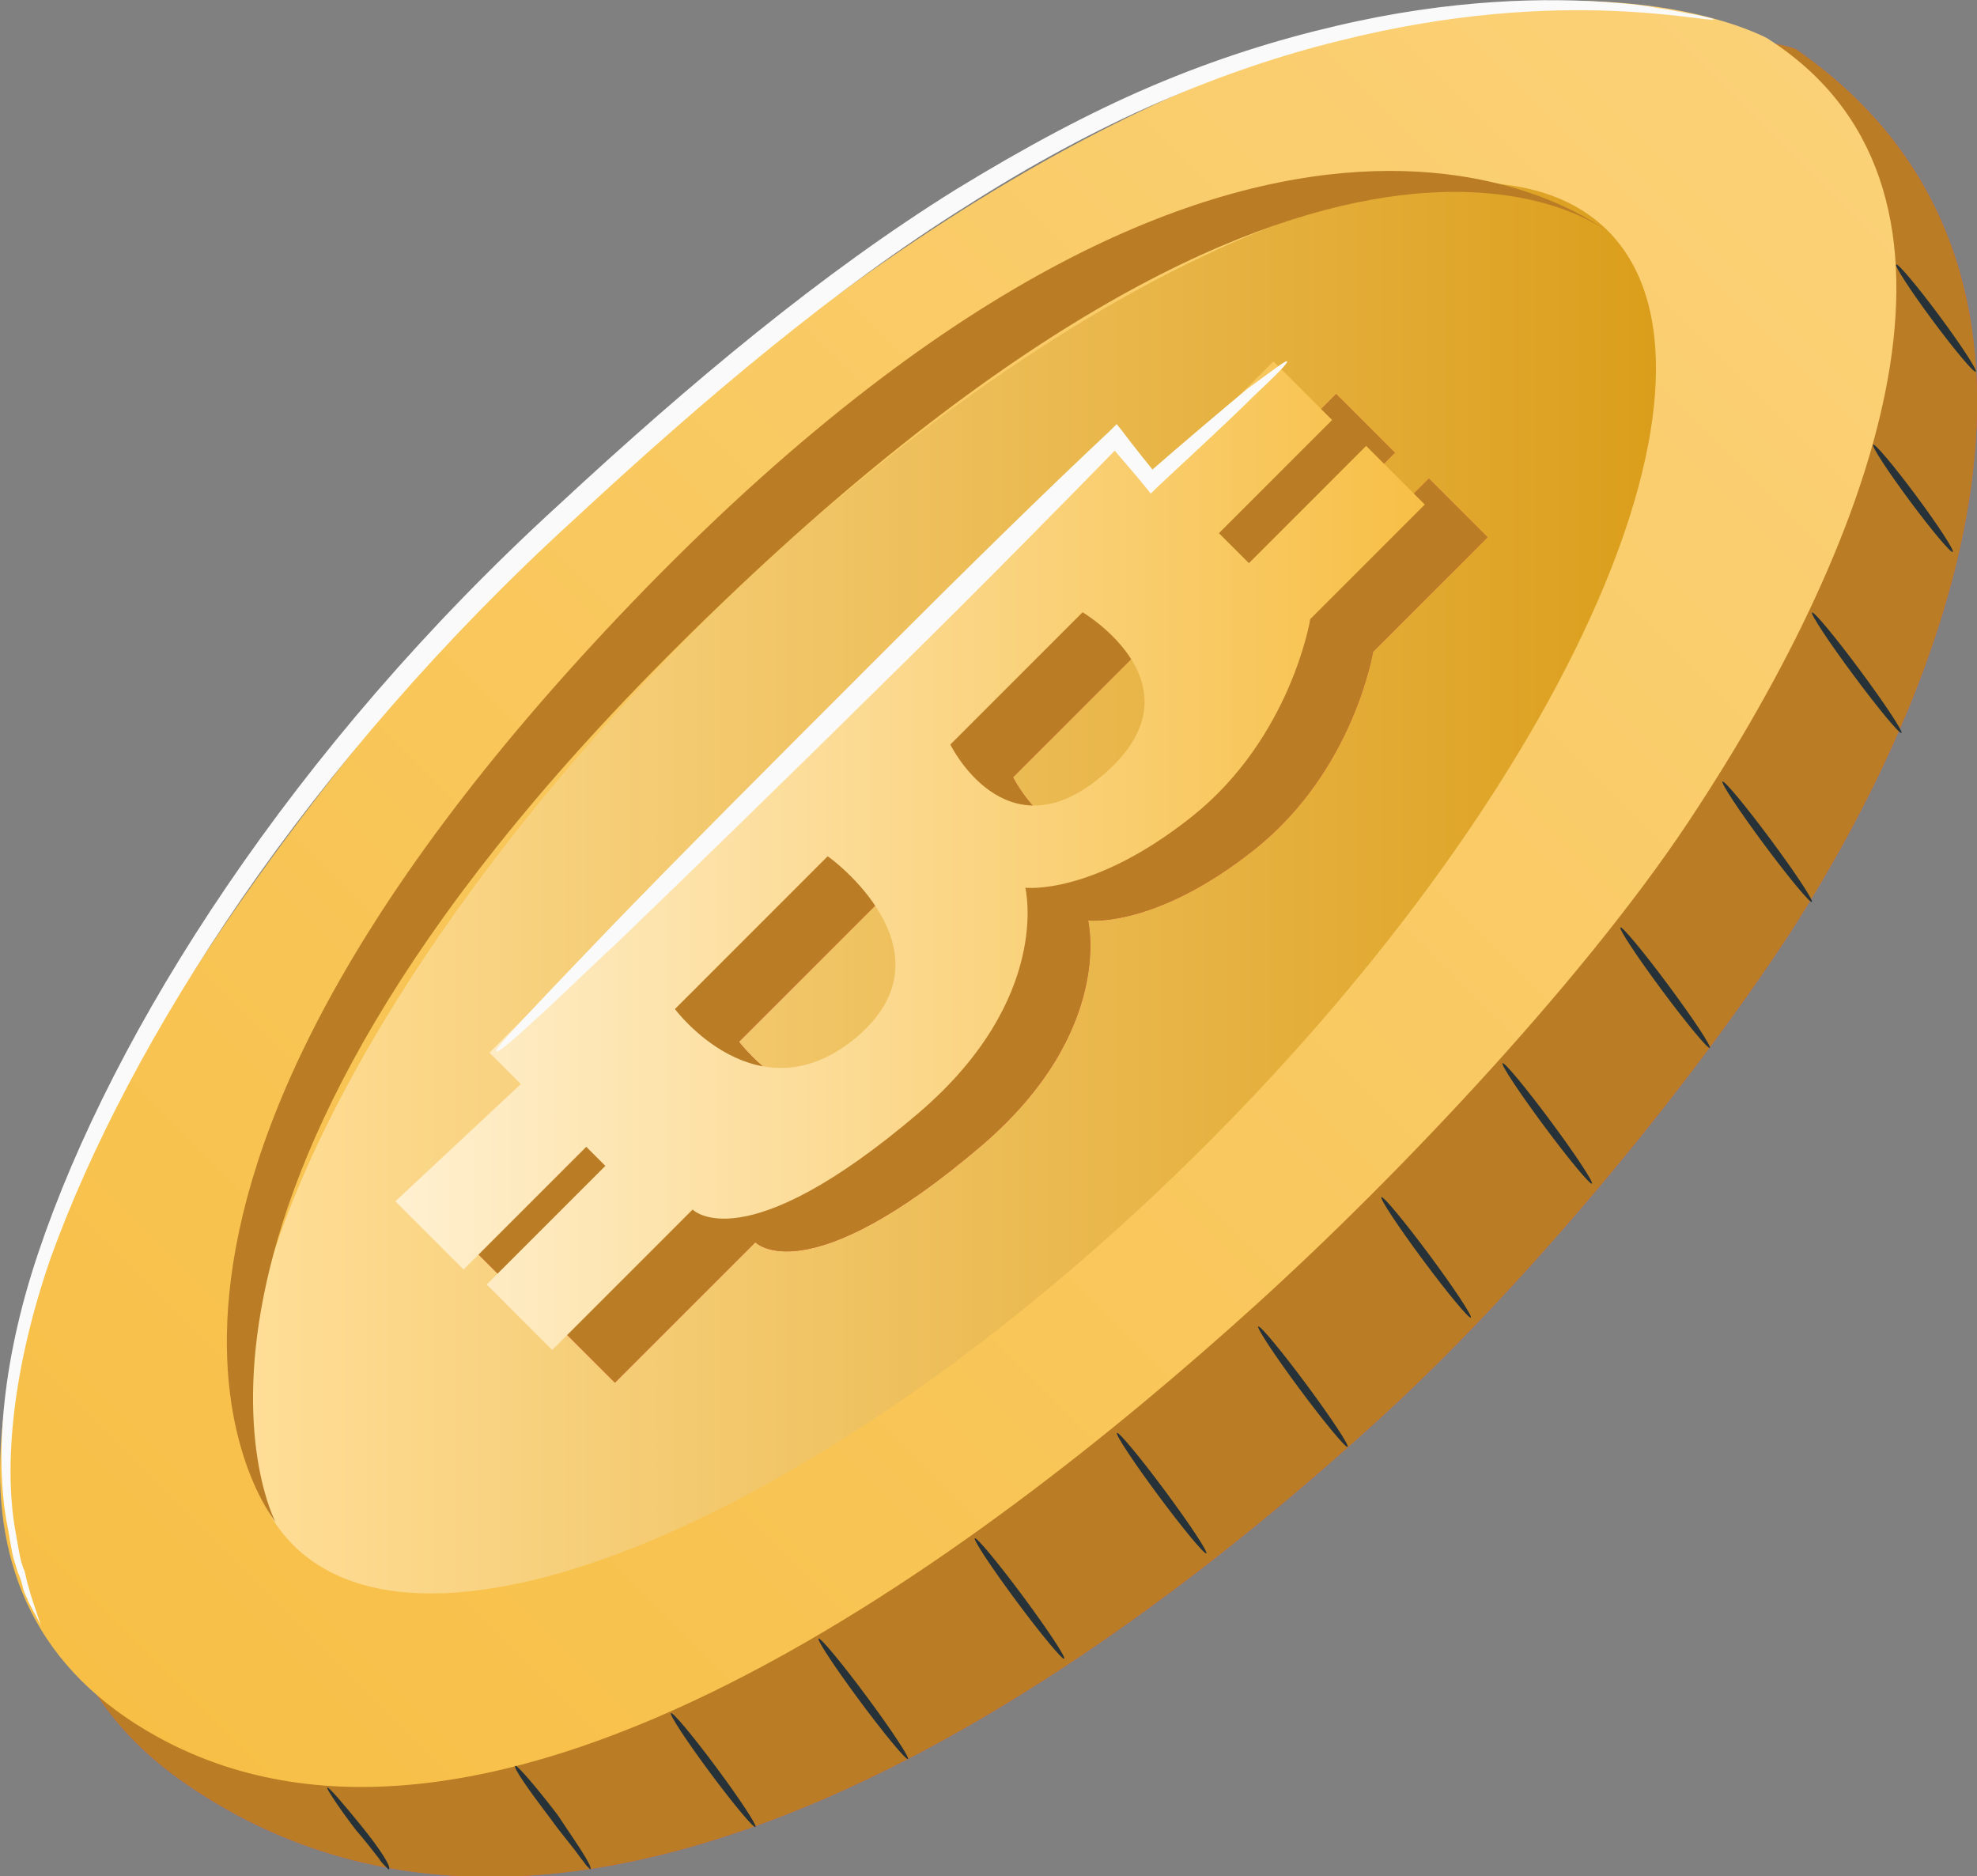 <?xml version="1.0" encoding="utf-8"?>
<!-- Generator: Adobe Illustrator 21.1.0, SVG Export Plug-In . SVG Version: 6.00 Build 0)  -->
<svg version="1.1" xmlns="http://www.w3.org/2000/svg" xmlns:xlink="http://www.w3.org/1999/xlink" x="0px" y="0px"
	 viewBox="0 0 145 137.6" style="enable-background:new 0 0 145 137.6;" xml:space="preserve">
<rect x="0" y="0" width="145" height="137.6" fill="#808080" stroke="none"/>
<style type="text/css">
	.st0{display:none;}
	.st1{display:inline;fill:#F5F5F5;}
	.st2{display:inline;fill:#E0E0E0;}
	.st3{display:inline;fill:#FFFFFF;}
	.st4{fill:#19191C;}
	.st5{fill:url(#SVGID_1_);}
	.st6{fill:url(#SVGID_2_);}
	.st7{fill:#474751;}
	.st8{fill:#111516;}
	.st9{fill:url(#SVGID_3_);}
	.st10{fill:url(#SVGID_4_);}
	.st11{fill:url(#SVGID_5_);}
	.st12{fill:url(#SVGID_6_);}
	.st13{fill:#E0E0E0;}
	.st14{fill:#EBEBEB;}
	.st15{fill:#F5F5F5;}
	.st16{fill:#FAFAFA;}
	.st17{fill:#131316;}
	.st18{fill:#27272D;}
	.st19{fill:#303035;}
	.st20{fill:#35353A;}
	.st21{display:inline;fill:#FAFAFA;}
	.st22{fill:url(#SVGID_7_);}
	.st23{fill:url(#SVGID_8_);}
	.st24{fill:url(#SVGID_9_);}
	.st25{fill:url(#SVGID_10_);}
	.st26{fill:url(#SVGID_11_);}
	.st27{fill:url(#SVGID_12_);}
	.st28{display:inline;fill:#EBEBEB;}
	.st29{display:inline;}
	.st30{fill:#263238;}
	.st31{fill:#455A64;}
	.st32{fill:#FFBE9D;}
	.st33{fill:#B78876;}
	.st34{fill:#E8505B;}
	.st35{opacity:0.3;}
	.st36{fill:#AA6550;}
	.st37{opacity:0.4;}
	.st38{fill:#FFFFFF;}
	.st39{fill:#BA7D25;}
	.st40{fill:url(#SVGID_13_);}
	.st41{fill:url(#SVGID_14_);}
	.st42{fill:url(#SVGID_15_);}
	.st43{fill:url(#SVGID_16_);}
	.st44{fill:url(#SVGID_17_);}
	.st45{fill:url(#SVGID_18_);stroke:url(#SVGID_19_);stroke-width:2;stroke-miterlimit:10;}
	.st46{fill:url(#SVGID_20_);}
	.st47{fill:url(#SVGID_21_);}
	.st48{fill:url(#SVGID_22_);}
	.st49{fill:url(#SVGID_23_);}
	.st50{fill:url(#SVGID_24_);}
	.st51{display:inline;fill:#BA7D25;}
	.st52{display:inline;fill:url(#SVGID_25_);}
	.st53{fill:url(#SVGID_26_);}
	.st54{fill:url(#SVGID_27_);}
	.st55{fill:url(#SVGID_28_);}
	.st56{fill:url(#SVGID_29_);}
	.st57{fill:#F7BF46;}
	.st58{fill:url(#SVGID_30_);}
	.st59{display:inline;fill:#E8505B;}
	.st60{display:inline;fill:#F7BF46;}
	.st61{fill:url(#SVGID_31_);}
	.st62{fill:url(#SVGID_32_);}
	.st63{fill:url(#SVGID_33_);}
	.st64{fill:url(#SVGID_34_);}
	.st65{opacity:0.2;}
</style>
<g id="Background_Complete">
	<g class="st0">
		<polygon class="st1" points="-193.6,459.8 -339.7,-5.6 81.7,-5.6 -29.3,459.8 		"/>
	</g>
</g>
<g id="Layer_7">
</g>
<g id="Background_Simple" class="st0">
	<path class="st28" d="M48.7,91.2C75.2,145.3,67.1,213,33.4,262.9s-90,82.2-149,93.9c-42.2,8.4-87.6,6.7-126.1-12.4
		c-38.5-19.1-68.8-57.5-71.2-100.4c-0.9-16.2,2.6-33.4,13.4-45.6c17.3-19.3,46.8-20,72.7-19.2c25.9,0.8,55.4,0.2,72.8-19.1
		c13.3-14.8,15.3-36.3,22.3-54.9c12-31.7,40.8-56.5,74-63.5c22.4-4.7,46.2-1.3,66.7,8.9C23.2,57.8,35.1,69,43.5,82.6
		C46,86.6,48.2,90.2,48.7,91.2z"/>
</g>
<g id="Floor" class="st0">
</g>
<g id="Character" class="st0">
</g>
<g id="Bitcoin">
	<g>
		<path class="st34" d="M131.7,3.6c0,0-27.4-10.9-88.3,50c0,0-63.4,54.5-29.5,77.4c28.8,19.5,66.9-8.4,87-26.7
			c10.6-9.6,22.6-24,30.4-35.9C145.1,46.9,153.4,18.6,131.7,3.6z"/>
		<path class="st39" d="M131.7,3.6c0,0-27.4-10.9-88.3,50c0,0-63.4,54.5-29.5,77.4c28.8,19.5,66.9-8.4,87-26.7
			c10.6-9.6,22.6-24,30.4-35.9C145.1,46.9,153.4,18.6,131.7,3.6z"/>
		<linearGradient id="SVGID_1_" gradientUnits="userSpaceOnUse" x1="130.715" y1="3.153" x2="8.328" y2="125.54">
			<stop  offset="0" style="stop-color:#FBD177"/>
			<stop  offset="1" style="stop-color:#F7BF46"/>
		</linearGradient>
		<path class="st5" d="M129.6,2.8c0,0-34-18.8-95,42.1c0,0-58.9,62.8-23,82.5c24.6,13.5,60.4-13.5,80.5-31.7
			c10.6-9.6,24.8-24.6,32.5-36.6C138.6,37.6,146.3,13.4,129.6,2.8z"/>
		<linearGradient id="SVGID_2_" gradientUnits="userSpaceOnUse" x1="17.986" y1="65.151" x2="121.469" y2="65.151">
			<stop  offset="0" style="stop-color:#FFDE97"/>
			<stop  offset="1" style="stop-color:#DB9E1B"/>
		</linearGradient>
		<path class="st6" d="M50.9,46.3C24.3,73,11.2,103,21.5,113.3c10.4,10.4,40.4-2.8,67-29.4s39.8-56.6,29.4-67
			C107.5,6.6,77.5,19.7,50.9,46.3z"/>
		<path class="st34" d="M104.8,35.1l-8.6,8.6l-2.2-2.2l8.3-8.3L98,28.9l-8.9,8.9l-3.4-3.4L40.5,79.6l2.3,2.3l-9.2,8.6l5,5l9-9
			l1.4,1.4l-8.7,8.7l4.8,4.8l10.3-10.3c0,0,3.7,3.9,16.6-7.1c9.8-8.4,7.8-16.5,7.8-16.5s4.9,0.6,12.2-5.2s8.7-14.5,8.7-14.5l8.4-8.4
			L104.8,35.1z M67.6,78.4c-7.3,6.2-13.4-2-13.4-2l11.2-11.2C65.4,65.2,74.8,72.1,67.6,78.4z M85.3,59.4c-7,5.8-11-2.4-11-2.4
			l9.7-9.7C84,47.3,93.3,52.7,85.3,59.4z"/>
		<path class="st39" d="M104.8,35.1l-8.6,8.6l-2.2-2.2l8.3-8.3L98,28.9l-8.9,8.9l-3.4-3.4L40.5,79.6l2.3,2.3l-9.2,8.6l5,5l9-9
			l1.4,1.4l-8.7,8.7l4.8,4.8l10.3-10.3c0,0,3.7,3.9,16.6-7.1c9.8-8.4,7.8-16.5,7.8-16.5s4.9,0.6,12.2-5.2s8.7-14.5,8.7-14.5l8.4-8.4
			L104.8,35.1z M67.6,78.4c-7.3,6.2-13.4-2-13.4-2l11.2-11.2C65.4,65.2,74.8,72.1,67.6,78.4z M85.3,59.4c-7,5.8-11-2.4-11-2.4
			l9.7-9.7C84,47.3,93.3,52.7,85.3,59.4z"/>
		<linearGradient id="SVGID_3_" gradientUnits="userSpaceOnUse" x1="29.012" y1="62.768" x2="104.522" y2="62.768">
			<stop  offset="0" style="stop-color:#FFF0D0"/>
			<stop  offset="1" style="stop-color:#F7BF46"/>
		</linearGradient>
		<path class="st9" d="M100.2,32.7l-8.6,8.6l-2.2-2.2l8.3-8.3l-4.3-4.3l-8.9,8.9L81.1,32L35.9,77.2l2.3,2.3L29,88.1l5,5l9-9l1.4,1.4
			l-8.7,8.7l4.8,4.8l10.3-10.3c0,0,3.7,3.9,16.6-7.1c9.8-8.4,7.8-16.5,7.8-16.5s4.9,0.6,12.2-5.2c7.3-5.8,8.7-14.5,8.7-14.5l8.4-8.4
			L100.2,32.7z M62.9,76c-7.3,6.2-13.4-2-13.4-2l11.2-11.2C60.8,62.8,70.2,69.7,62.9,76z M80.7,57c-7,5.8-11-2.4-11-2.4l9.7-9.7
			C79.4,44.9,88.7,50.4,80.7,57z"/>
		<g>
			<path class="st16" d="M125.7,1.4c0,0.2-2.6-0.4-7.4-0.6c-4.8-0.2-11.8,0.1-20.1,2.2C94.1,4,89.6,5.5,85,7.5
				c-4.6,2-9.4,4.6-14.1,7.6c-9.6,6-19.2,14.1-28.8,23C22.7,55.8,9.5,76.2,3.7,92.3c-2.8,8.1-3.4,15.1-2.6,19.8
				c0.1,0.6,0.2,1.1,0.3,1.7c0.1,0.5,0.2,1,0.4,1.4c0.1,0.4,0.2,0.9,0.3,1.2c0.1,0.4,0.2,0.7,0.3,1c0.4,1.2,0.6,1.8,0.6,1.8
				c0,0-0.3-0.6-0.9-1.7c-0.1-0.3-0.3-0.6-0.4-1c-0.1-0.4-0.2-0.8-0.4-1.2c-0.1-0.4-0.3-0.9-0.4-1.4c-0.1-0.5-0.2-1.1-0.3-1.7
				c-1-4.8-0.6-12,2.2-20.3C8.3,75.5,21.5,54.8,41,37c9.6-8.9,19.3-17,29.1-23.1c4.9-3,9.7-5.6,14.4-7.6c4.7-2,9.2-3.4,13.5-4.4
				c8.5-2,15.6-2.1,20.4-1.7c1.2,0.1,2.3,0.2,3.2,0.4c0.9,0.1,1.7,0.3,2.3,0.4C125.1,1.2,125.7,1.4,125.7,1.4z"/>
		</g>
		<path class="st39" d="M20.2,111.6c0,0-18.1-22,27.3-68.6C92.9-3.4,117.9,17,117.9,17S97.2,0.1,49.6,47.5
			C8.1,88.8,20.2,111.6,20.2,111.6z"/>
		<g>
			<path class="st16" d="M94.4,26.5c0.1,0.1-0.8,1-2.5,2.6c-1.6,1.6-4.1,3.9-7.1,6.7l-0.4,0.4l-0.4-0.5c-0.8-1-1.8-2.1-2.7-3.2
				l0.9,0.1C77.7,37.2,72.1,42.9,65.9,49c-8,7.9-15.3,15-20.6,20.1c-2.7,2.5-4.8,4.6-6.4,6c-1.5,1.4-2.4,2.1-2.5,2
				c-0.1-0.1,0.7-1,2.1-2.5c1.4-1.5,3.5-3.7,6-6.3c5.1-5.3,12.3-12.5,20.3-20.5c6.1-6.1,11.8-11.7,16.6-16.2l0.5-0.5l0.4,0.5
				c0.9,1.2,1.8,2.3,2.6,3.3l-0.8-0.1c3.1-2.7,5.6-4.8,7.4-6.3C93.3,27.2,94.3,26.4,94.4,26.5z"/>
		</g>
		<g>
			<path class="st30" d="M43.3,137.1c0,0-0.1-0.1-0.3-0.3c-0.2-0.3-0.4-0.5-0.6-0.8c-0.5-0.7-1.3-1.6-2-2.6
				c-1.6-2.1-2.8-3.8-2.6-3.9c0.1-0.1,1.5,1.5,3.1,3.6C42.3,135.2,43.5,136.9,43.3,137.1z"/>
		</g>
		<g>
			<path class="st30" d="M28.5,137.1c0,0-0.1-0.1-0.2-0.2c-0.2-0.2-0.4-0.4-0.5-0.6c-0.4-0.5-1-1.3-1.7-2.1
				c-1.3-1.7-2.2-3.1-2.1-3.1c0.1-0.1,1.2,1.2,2.5,2.8C27.8,135.5,28.8,137,28.5,137.1z"/>
		</g>
		<g>
			
				<ellipse transform="matrix(0.803 -0.596 0.596 0.803 -67.047 56.75)" class="st30" cx="52.3" cy="129.8" rx="0.3" ry="5.2"/>
		</g>
		<g>
			
				<ellipse transform="matrix(0.803 -0.596 0.596 0.803 -61.776 62.254)" class="st30" cx="63.3" cy="124.6" rx="0.3" ry="5.5"/>
		</g>
		<g>
			
				<ellipse transform="matrix(0.803 -0.596 0.596 0.803 -55.139 67.697)" class="st30" cx="74.8" cy="117.2" rx="0.3" ry="5.5"/>
		</g>
		<g>
			
				<ellipse transform="matrix(0.803 -0.596 0.596 0.803 -48.478 72.351)" class="st30" cx="85.2" cy="109.5" rx="0.3" ry="5.5"/>
		</g>
		<g>
			
				<ellipse transform="matrix(0.803 -0.596 0.596 0.803 -41.816 77.006)" class="st30" cx="95.6" cy="101.7" rx="0.3" ry="5.5"/>
		</g>
		<g>
			
				<ellipse transform="matrix(0.803 -0.596 0.596 0.803 -34.349 80.515)" class="st30" cx="104.6" cy="92.2" rx="0.3" ry="5.5"/>
		</g>
		<g>
			
				<ellipse transform="matrix(0.803 -0.596 0.596 0.803 -26.771 83.864)" class="st30" cx="113.5" cy="82.4" rx="0.3" ry="5.5"/>
		</g>
		<g>
			
				<ellipse transform="matrix(0.803 -0.596 0.596 0.803 -19.072 87.066)" class="st30" cx="122.1" cy="72.4" rx="0.3" ry="5.5"/>
		</g>
		<g>
			
				<ellipse transform="matrix(0.803 -0.596 0.596 0.803 -11.229 89.427)" class="st30" cx="129.6" cy="61.7" rx="0.3" ry="5.5"/>
		</g>
		<g>
			
				<ellipse transform="matrix(0.803 -0.596 0.596 0.803 -2.571 90.922)" class="st30" cx="136.2" cy="49.3" rx="0.3" ry="5.5"/>
		</g>
		<g>
			
				<ellipse transform="matrix(0.803 -0.596 0.596 0.803 5.887 90.85)" class="st30" cx="140.3" cy="36.5" rx="0.3" ry="4.9"/>
		</g>
		<g>
			<ellipse transform="matrix(0.803 -0.596 0.596 0.803 14.079 89.251)" class="st30" cx="142" cy="23.3" rx="0.3" ry="4.9"/>
		</g>
	</g>
</g>
<g id="Plant" class="st0">
</g>
</svg>
